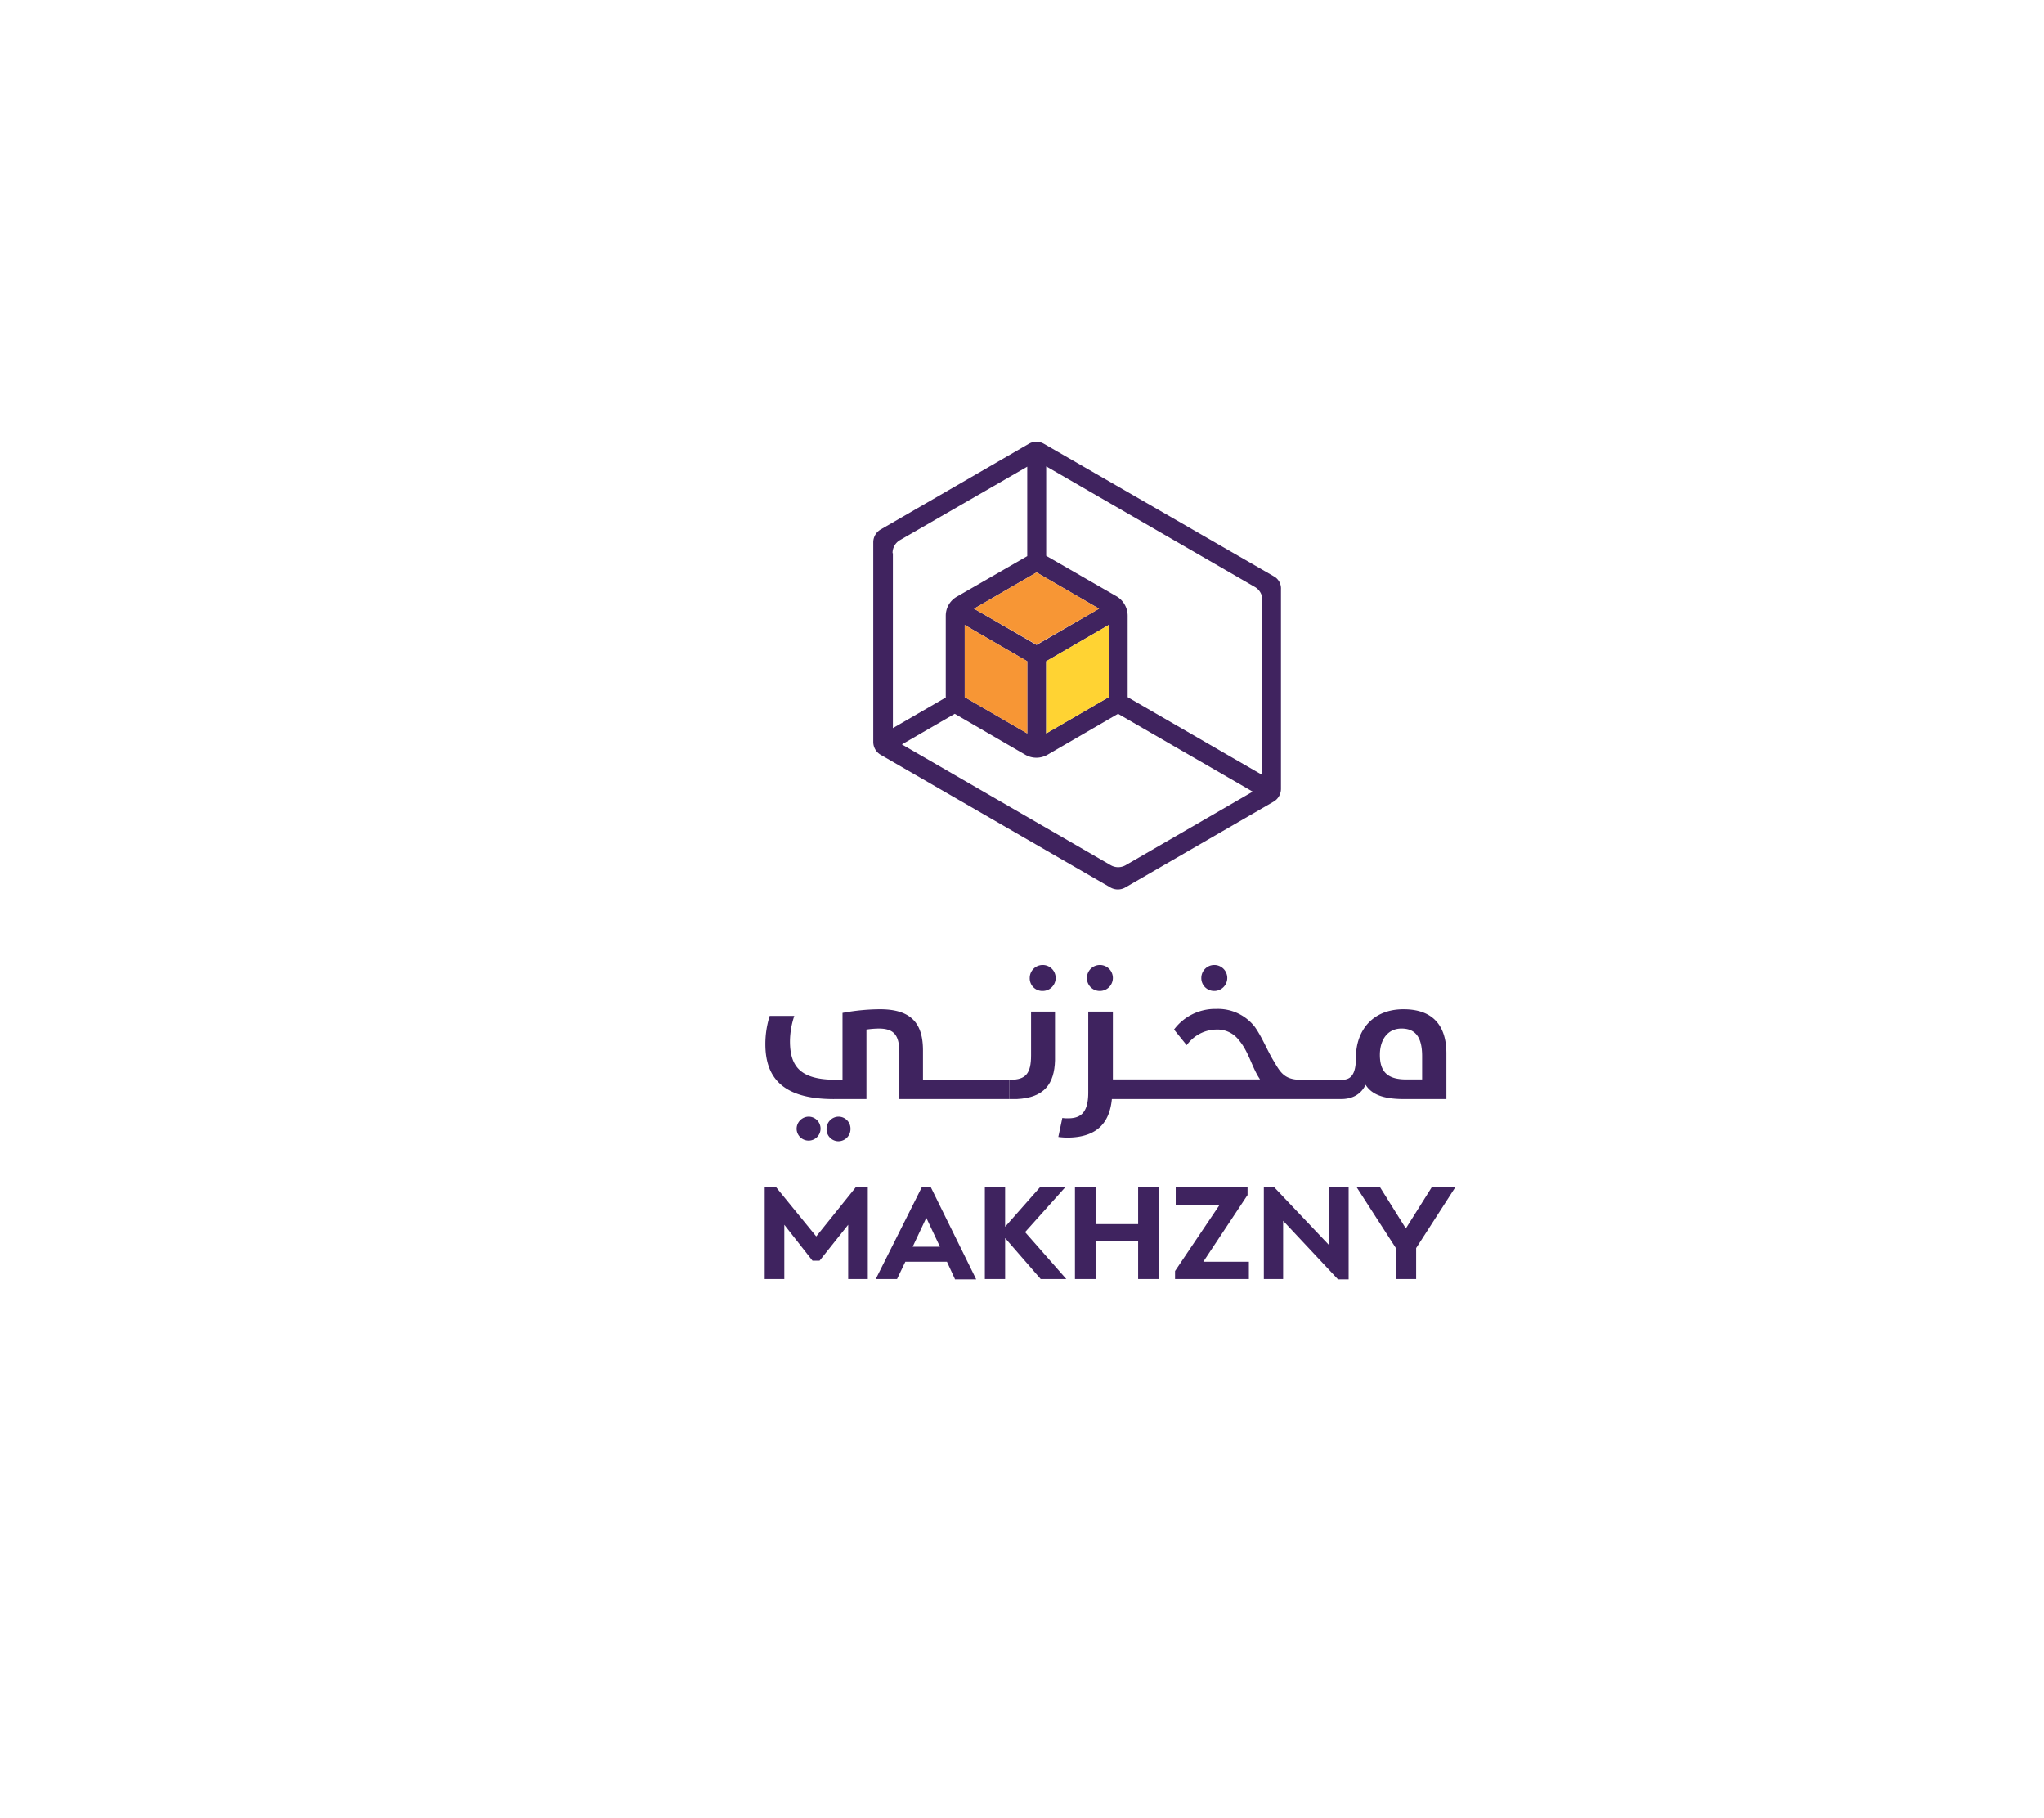 <svg xmlns="http://www.w3.org/2000/svg" xmlns:xlink="http://www.w3.org/1999/xlink" width="550" height="489" viewBox="0 0 550 489">
    <defs>
      <clipPath id="clip-path">
        <rect id="Rectangle_1" data-name="Rectangle 1" width="359" height="358" transform="translate(-0.341 0.482)"/>
      </clipPath>
      <clipPath id="clip-path-9">
        <rect id="Rectangle_9" data-name="Rectangle 9" width="359" height="359" transform="translate(-0.339)"/>
      </clipPath>
    </defs>
    <g id="Logo" transform="translate(164.192 112)">
      <path id="Path_1" data-name="Path 1" d="M29.669,224.043,18.932,210.889V210.8H15.8v24.7h5.279V220.911l7.516,9.574.089.089h1.879l7.7-9.664V235.5h5.279V210.8H40.318Z" transform="translate(25.773 -3.434)" fill="#3f235f"/>
      <path id="Path_2" data-name="Path 2" d="M63.964,210.7H61.638L49.289,235.307l-.089.179h5.727l2.237-4.653H68.349l2.148,4.653v.089h5.727L63.964,210.7Zm-4.832,16.106,3.669-7.785,3.669,7.785Z" transform="translate(22.259 -3.423)" fill="#3f235f"/>
      <path id="Path_3" data-name="Path 3" d="M103.654,210.8h-6.8l-9.4,10.648V210.8H82v24.7h5.458V224.49L97.033,235.5h6.89l-11.1-12.617Z" transform="translate(18.809 -3.434)" fill="#3f235f"/>
      <path id="Path_4" data-name="Path 4" d="M126.1,220.732H114.648V210.8H109.1v24.7h5.548V225.385H126.1V235.5h5.548V210.8H126.1Z" transform="translate(15.958 -3.434)" fill="#3f235f"/>
      <path id="Path_5" data-name="Path 5" d="M158.617,213.037l.09-.089V210.8H139.379v4.742H151.19L139.2,233.349h0V235.5h19.865v-4.653H146.806Z" transform="translate(12.791 -3.434)" fill="#3f235f"/>
      <path id="Path_6" data-name="Path 6" d="M183.528,226.448l-14.854-15.659V210.7H165.9v24.786h5.19V219.827l14.764,15.749h2.863V210.789h-5.19Z" transform="translate(9.982 -3.423)" fill="#3f235f"/>
      <path id="Path_7" data-name="Path 7" d="M214.022,210.8l-6.979,11.1-6.89-11.006V210.8H193.8l10.559,16.375V235.5h5.458v-8.322l10.38-16.106.089-.268Z" transform="translate(7.047 -3.434)" fill="#3f235f"/>
      <g id="Group_13" data-name="Group 13" transform="translate(27.149 18.518)">
        <g id="Group_1" data-name="Group 1" transform="translate(0 0)" clip-path="url(#clip-path)">
          <path id="Path_8" data-name="Path 8" d="M116.19,150.979a3.49,3.49,0,1,0-3.49-3.49,3.438,3.438,0,0,0,3.49,3.49" transform="translate(-11.57 -14.924)" fill="#3f235f"/>
        </g>
        <g id="Group_2" data-name="Group 2" transform="translate(0 0)" clip-path="url(#clip-path)">
          <path id="Path_9" data-name="Path 9" d="M118.506,181.449h61.652c3.042,0,5.369-1.253,6.622-3.848,1.521,2.416,4.385,3.848,10.29,3.848h11.453V169.19c0-7.337-3.49-11.9-11.543-11.9-8.411,0-12.8,5.816-12.8,12.975,0,4.563-1.342,6-3.758,6h-11.1c-4.474,0-5.548-2.148-7.248-5.011-1.79-2.953-3.132-6.443-5.1-9.216A12.56,12.56,0,0,0,146.6,157.2a13.825,13.825,0,0,0-11.364,5.548l3.4,4.206a10.925,10.925,0,0,1,1.969-2.058,9.9,9.9,0,0,1,6.085-2.148,7.22,7.22,0,0,1,6,2.863c2.684,3.132,3.49,7.337,5.637,10.469a.088.088,0,0,0,.089.089h-39.64V157.916h-6.622V179.66c0,5.369-1.969,6.979-5.369,6.979a8.7,8.7,0,0,1-1.611-.089l-1.074,5.1a18.888,18.888,0,0,0,2.326.179c8.859,0,11.543-4.832,12.08-10.38m77.937-18.97c3.669,0,5.548,2.237,5.548,7.427v6.264h-4.3c-5.19,0-7.069-2.237-7.069-6.622,0-4.116,2.148-7.069,5.816-7.069" transform="translate(-10.666 -16.313)" fill="#3f235f"/>
        </g>
        <g id="Group_3" data-name="Group 3" transform="translate(0 0)" clip-path="url(#clip-path)">
          <path id="Path_10" data-name="Path 10" d="M150.59,150.979a3.49,3.49,0,1,0-3.49-3.49,3.438,3.438,0,0,0,3.49,3.49" transform="translate(-15.189 -14.924)" fill="#3f235f"/>
        </g>
        <g id="Group_4" data-name="Group 4" transform="translate(0 0)" clip-path="url(#clip-path)">
          <path id="Path_11" data-name="Path 11" d="M98.99,150.979a3.49,3.49,0,1,0-3.49-3.49,3.385,3.385,0,0,0,3.49,3.49" transform="translate(-9.761 -14.924)" fill="#3f235f"/>
        </g>
        <g id="Group_5" data-name="Group 5" transform="translate(0 0)" clip-path="url(#clip-path)">
          <path id="Path_12" data-name="Path 12" d="M91.369,181.533c7.516-.358,10.111-4.206,10.29-10.38V158H95.216v11.811c0,4.832-1.432,6.532-5.548,6.532H89.4v5.19h1.969" transform="translate(-9.119 -16.397)" fill="#3f235f"/>
        </g>
        <g id="Group_6" data-name="Group 6" transform="translate(0 0)" clip-path="url(#clip-path)">
          <path id="Path_13" data-name="Path 13" d="M34.433,181.46H43.2v-18.7a24.572,24.572,0,0,1,3.311-.268c4.116,0,5.548,1.79,5.548,6.532V181.46H81.678v-5.19H58.414V168.4c0-6.89-2.774-11.1-11.543-11.1a55.977,55.977,0,0,0-10.111.984V176.27h-1.7c-9.4,0-12.438-3.311-12.438-10.38a22.151,22.151,0,0,1,1.163-6.8H17.163A25.124,25.124,0,0,0,16,166.7c0,9.127,4.832,14.764,18.433,14.764" transform="translate(-1.398 -16.323)" fill="#3f235f"/>
        </g>
        <g id="Group_7" data-name="Group 7" transform="translate(0 0)" clip-path="url(#clip-path)">
          <path id="Path_14" data-name="Path 14" d="M25.4,192.911a3.222,3.222,0,1,0,3.221-3.311,3.285,3.285,0,0,0-3.221,3.311" transform="translate(-2.387 -19.721)" fill="#3f235f"/>
        </g>
        <g id="Group_8" data-name="Group 8" transform="translate(0 0)" clip-path="url(#clip-path)">
          <path id="Path_15" data-name="Path 15" d="M34.4,192.911a3.229,3.229,0,0,0,3.221,3.311,3.285,3.285,0,0,0,3.221-3.311,3.229,3.229,0,0,0-3.221-3.311,3.285,3.285,0,0,0-3.221,3.311" transform="translate(-3.333 -19.721)" fill="#3f235f"/>
        </g>
      </g>
      <g id="Group_9" data-name="Group 9" transform="translate(-163.852 -112)" clip-path="url(#clip-path-9)">
        <path id="Path_16" data-name="Path 16" d="M370.224,169.039l-61.92-35.7a4.043,4.043,0,0,0-4.027,0l-39.908,23.086a3.979,3.979,0,0,0-1.969,3.49v53.6a3.979,3.979,0,0,0,1.969,3.49L326.2,252.7a4.043,4.043,0,0,0,4.027,0l39.908-23.086a3.979,3.979,0,0,0,1.969-3.49v-53.6a3.728,3.728,0,0,0-1.879-3.49m-63.889-1.074,16.822,9.753-16.822,9.753-16.822-9.753ZM325.752,182.1v19.417l-16.822,9.753V191.857Zm-21.923,9.753v19.417l-16.822-9.753V182.1ZM267.59,162.776a3.979,3.979,0,0,1,1.969-3.49l34.271-19.775v24.07L284.859,174.5a5.9,5.9,0,0,0-2.953,5.19V201.61l-14.227,8.232V162.776Zm62.726,83.932a4.043,4.043,0,0,1-4.027,0L270.1,214.227l14.227-8.232L303.292,217a5.981,5.981,0,0,0,6,0l18.97-11.006L364.5,226.933Zm36.776-24.249-36.239-20.938V179.6a6.087,6.087,0,0,0-2.953-5.19l-18.97-10.917v-24.07L365.123,171.9a3.979,3.979,0,0,1,1.969,3.49Z" transform="translate(-27.761 -13.97)" fill="#40235f"/>
      </g>
      <g id="Group_10" data-name="Group 10" transform="translate(-163.852 -112)" clip-path="url(#clip-path-9)">
        <path id="Path_17" data-name="Path 17" d="M306.722,197.653v19.417L289.9,207.317V187.9Z" transform="translate(-30.654 -19.767)" fill="#f79635"/>
      </g>
      <g id="Group_11" data-name="Group 11" transform="translate(-163.852 -112)" clip-path="url(#clip-path-9)">
        <path id="Path_18" data-name="Path 18" d="M331.222,187.9v19.417L314.4,217.071V197.653Z" transform="translate(-33.231 -19.767)" fill="#ffd333"/>
      </g>
      <g id="Group_12" data-name="Group 12" transform="translate(-163.852 -112)" clip-path="url(#clip-path-9)">
        <path id="Path_19" data-name="Path 19" d="M326.345,181.853l-16.822,9.664L292.7,181.853l16.822-9.753Z" transform="translate(-30.948 -18.105)" fill="#f79635"/>
      </g>
    </g>
  </svg>
  